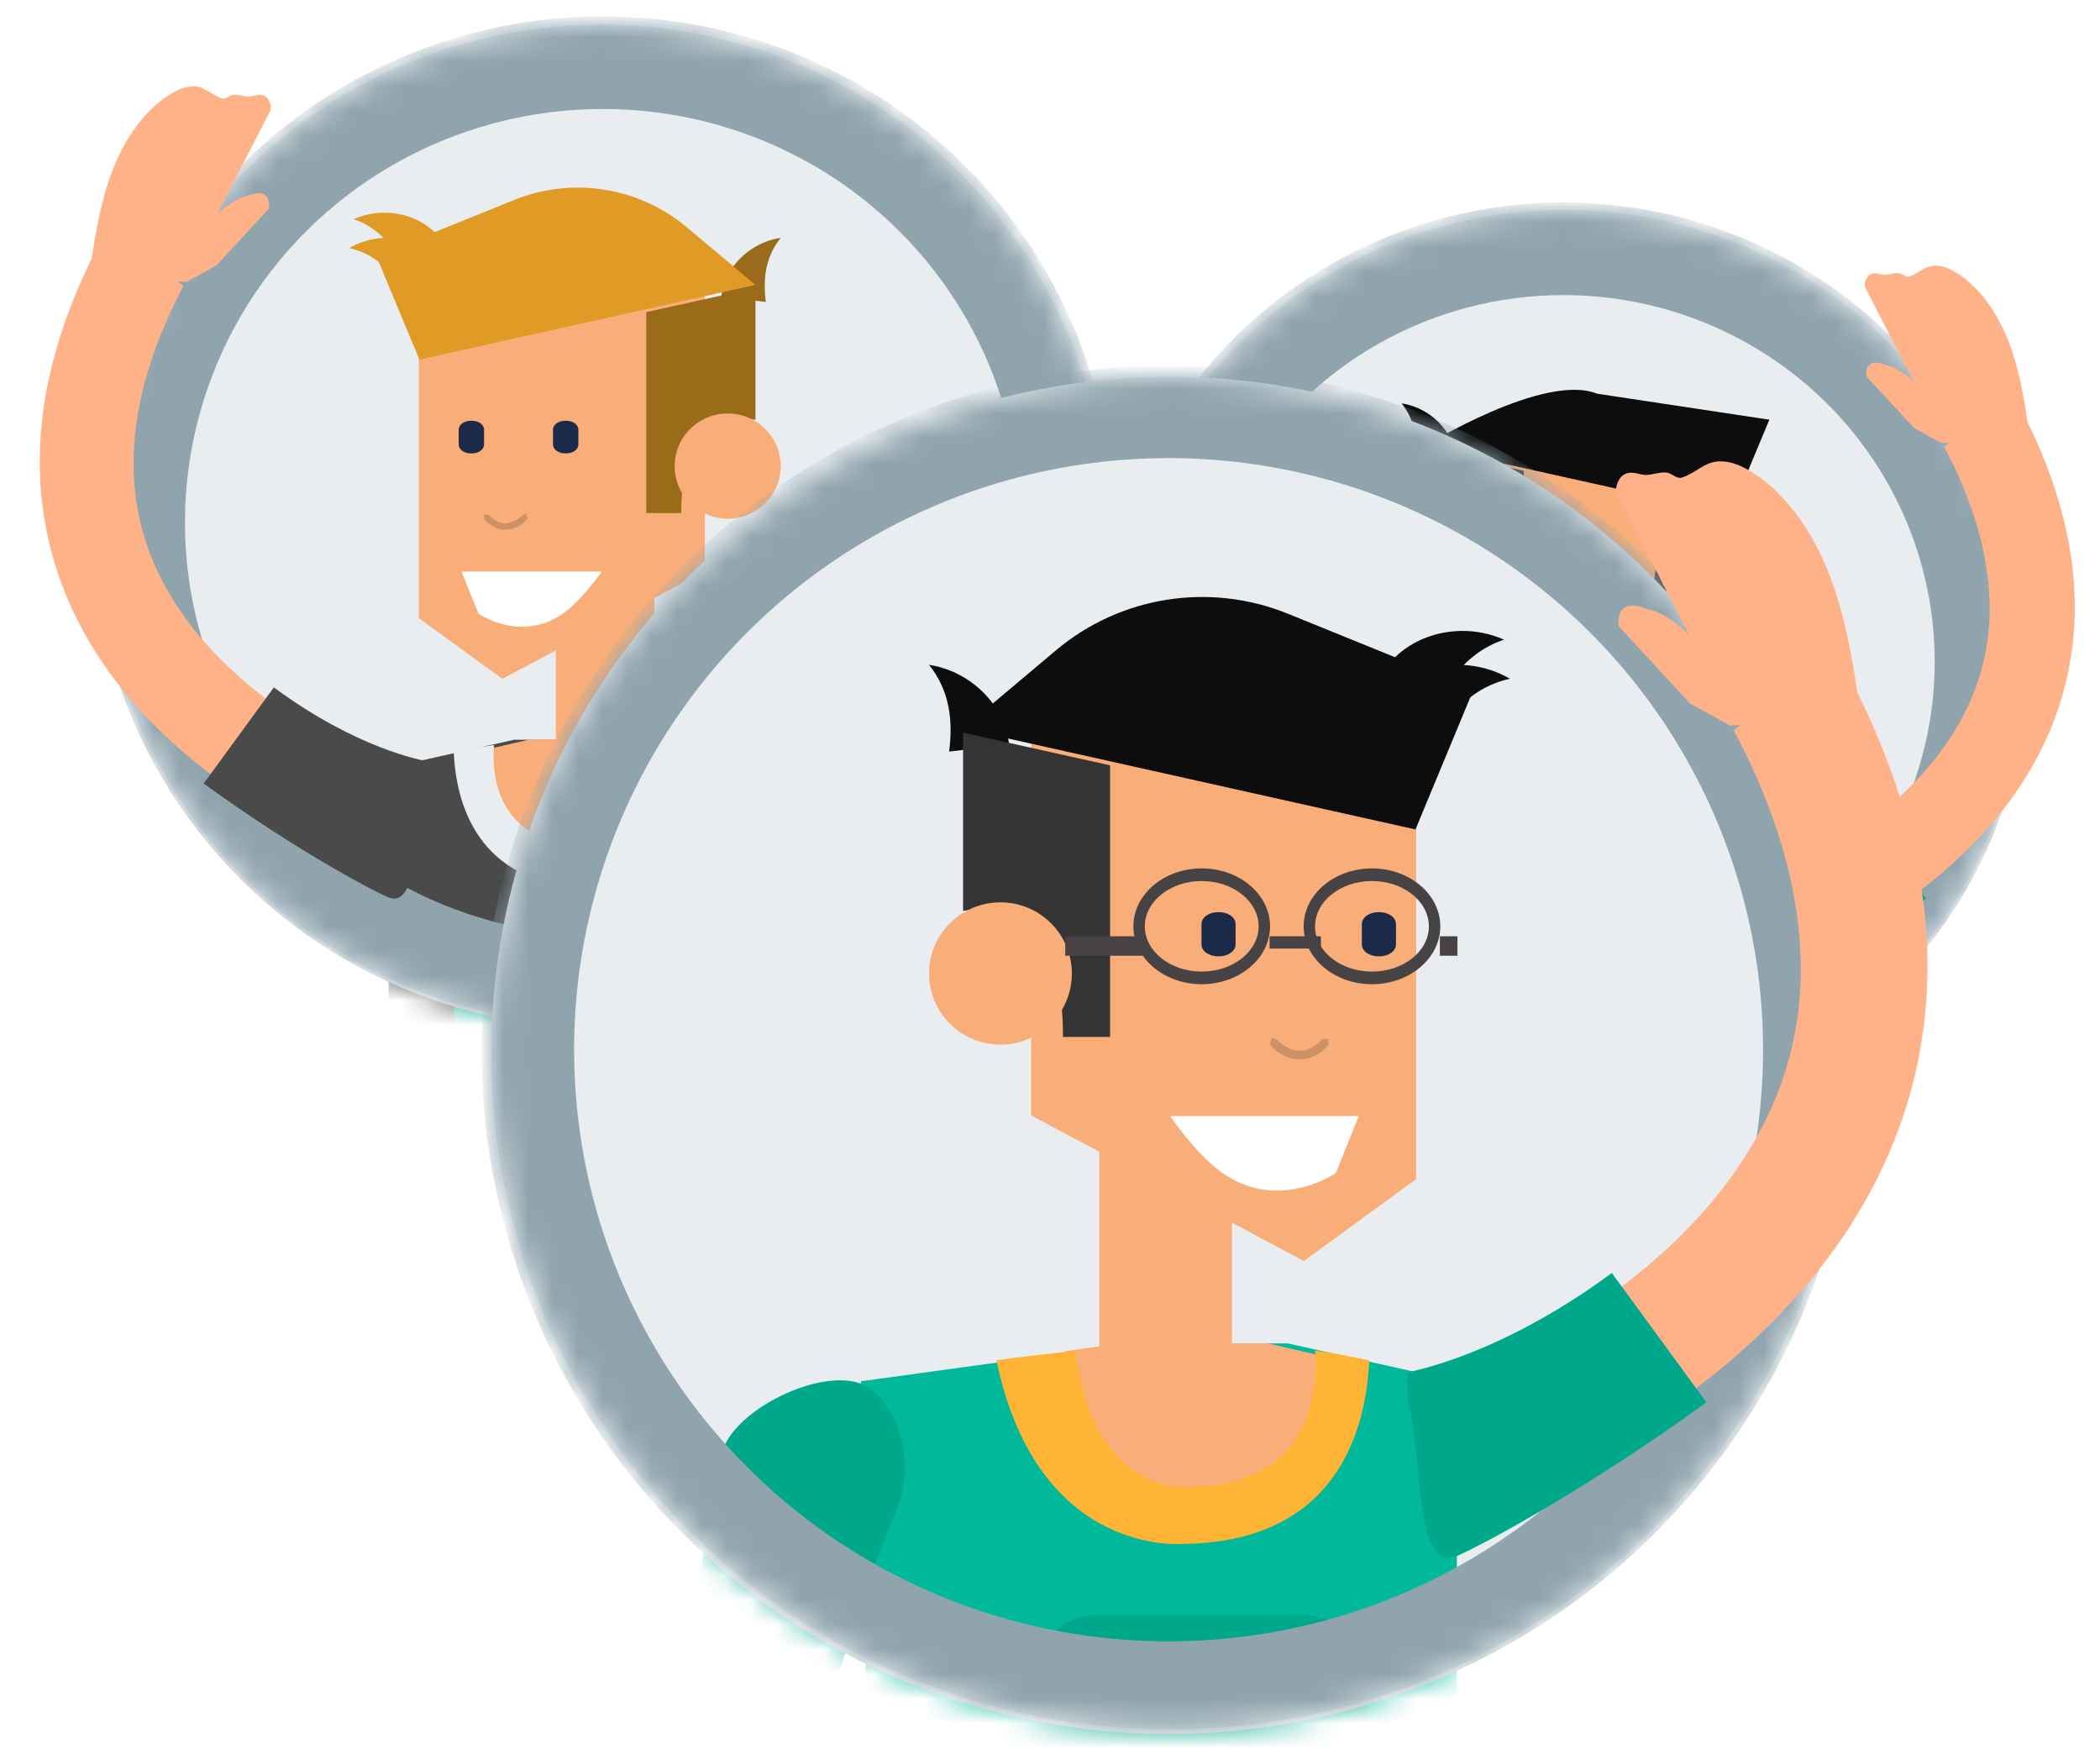 <?xml version="1.0" encoding="UTF-8"?>
<svg width="85px" height="71px" viewBox="0 0 85 71" version="1.1" xmlns="http://www.w3.org/2000/svg" xmlns:xlink="http://www.w3.org/1999/xlink">
    <!-- Generator: Sketch 43.2 (39069) - http://www.bohemiancoding.com/sketch -->
    <title>promo-warmed-up-leads-icon</title>
    <desc>Created with Sketch.</desc>
    <defs>
        <filter x="-3.9%" y="-2.4%" width="107.8%" height="109.5%" filterUnits="objectBoundingBox" id="filter-1">
            <feOffset dx="0" dy="1" in="SourceAlpha" result="shadowOffsetOuter1"></feOffset>
            <feGaussianBlur stdDeviation="0.5" in="shadowOffsetOuter1" result="shadowBlurOuter1"></feGaussianBlur>
            <feColorMatrix values="0 0 0 0 0   0 0 0 0 0   0 0 0 0 0  0 0 0 0.25 0" type="matrix" in="shadowBlurOuter1" result="shadowMatrixOuter1"></feColorMatrix>
            <feMerge>
                <feMergeNode in="shadowMatrixOuter1"></feMergeNode>
                <feMergeNode in="SourceGraphic"></feMergeNode>
            </feMerge>
        </filter>
        <ellipse id="path-2" cx="20.413" cy="20.25" rx="20.413" ry="20.25"></ellipse>
        <filter x="-4.3%" y="-2.6%" width="108.7%" height="110.5%" filterUnits="objectBoundingBox" id="filter-4">
            <feOffset dx="0" dy="1" in="SourceAlpha" result="shadowOffsetOuter1"></feOffset>
            <feGaussianBlur stdDeviation="0.5" in="shadowOffsetOuter1" result="shadowBlurOuter1"></feGaussianBlur>
            <feColorMatrix values="0 0 0 0 0   0 0 0 0 0   0 0 0 0 0  0 0 0 0.25 0" type="matrix" in="shadowBlurOuter1" result="shadowMatrixOuter1"></feColorMatrix>
            <feMerge>
                <feMergeNode in="shadowMatrixOuter1"></feMergeNode>
                <feMergeNode in="SourceGraphic"></feMergeNode>
            </feMerge>
        </filter>
        <ellipse id="path-5" cx="18.557" cy="18.375" rx="18.557" ry="18.375"></ellipse>
        <filter x="-2.9%" y="-1.8%" width="105.9%" height="107.3%" filterUnits="objectBoundingBox" id="filter-7">
            <feOffset dx="0" dy="1" in="SourceAlpha" result="shadowOffsetOuter1"></feOffset>
            <feGaussianBlur stdDeviation="0.5" in="shadowOffsetOuter1" result="shadowBlurOuter1"></feGaussianBlur>
            <feColorMatrix values="0 0 0 0 0   0 0 0 0 0   0 0 0 0 0  0 0 0 0.25 0" type="matrix" in="shadowBlurOuter1" result="shadowMatrixOuter1"></feColorMatrix>
            <feMerge>
                <feMergeNode in="shadowMatrixOuter1"></feMergeNode>
                <feMergeNode in="SourceGraphic"></feMergeNode>
            </feMerge>
        </filter>
        <ellipse id="path-8" cx="27.479" cy="27.375" rx="27.479" ry="27.375"></ellipse>
    </defs>
    <g id="Website" stroke="none" stroke-width="1" fill="none" fill-rule="evenodd">
        <g id="Landingpage" transform="translate(-729, -763)">
            <g id="promo-warmed-up-leads-icon" transform="translate(722, 762)">
                <g id="promo-warmed-up-leads">
                    <g id="Group-17-Copy" filter="url(#filter-1)" transform="translate(26.264, 21) scale(-1, 1) translate(-26.264, -21) translate(0.764, 0)">
                        <g id="Warmedup" transform="translate(0, 1)">
                            <g id="Sad_avatar">
                                <mask id="mask-3" fill="white">
                                    <use xlink:href="#path-2"></use>
                                </mask>
                                <use id="Mask" fill="#E9EDF0" xlink:href="#path-2"></use>
                                <g id="Group-6" mask="url(#mask-3)">
                                    <g transform="translate(-0.475, -1.413)">
                                        <g id="Group-12" stroke="none" stroke-width="1" fill="none" fill-rule="evenodd" transform="translate(28.736, 32.738) scale(-1, 1) rotate(5) translate(-28.736, -32.738) translate(3.736, 2.238)">
                                            <g id="Group-15" transform="translate(13.738, 17.1) scale(-1, 1) rotate(-93) translate(-13.738, -17.1) translate(-2.64, 4.385)"></g>
                                            <path d="M48.755,55.509 L44.567,56.25 C44.882,56.08 45.351,55.775 45.563,55.376 C45.563,55.376 46.191,54.708 45.347,54.521 L42.8,55.729 L41.9,56.589 L41.071,59.971 L41.239,60.004 C41.398,60.034 41.559,60.061 41.718,60.087 C42.236,60.169 42.757,60.234 43.276,60.277 C44.469,60.376 45.699,60.335 46.811,59.937 C47.332,59.75 47.865,59.483 48.293,59.102 C48.505,58.914 48.719,58.68 48.804,58.377 C48.915,57.985 48.682,57.682 48.682,57.29 C48.681,57.166 48.841,57.078 48.9,56.994 C49.017,56.825 48.971,56.564 49.042,56.372 C49.105,56.199 49.276,56.057 49.213,55.827 C49.163,55.647 48.918,55.478 48.755,55.509" id="Fill-896" fill="#FFB288"></path>
                                        </g>
                                        <polyline id="Fill-904" stroke="none" fill="#003071" fill-rule="evenodd" points="26.841 109.58 21.957 109.602 21.829 67.938 26.713 67.938 26.841 109.58"></polyline>
                                        <polyline id="Fill-911" stroke="none" fill="#004A8B" fill-rule="evenodd" points="16.601 109.58 11.716 109.602 11.589 67.938 16.474 67.938 16.601 109.58"></polyline>
                                        <path d="M29.509,62.859 C29.546,66.785 26.679,69.996 24.402,69.969 L12.101,69.823 L12.101,62.859 L29.509,62.859 Z" id="Fill-912" stroke="none" fill="#0D2364" fill-rule="evenodd"></path>
                                        <polyline id="Fill-915" stroke="none" fill="#4A4A4B" fill-rule="evenodd" points="29.507 62.859 12.117 62.859 11.588 31.487 19.875 30.353 24.424 30.353 29.507 31.487 29.507 62.859"></polyline>
                                        <path d="M17.733,30.589 L19.394,30.353 L23.812,30.353 L25.435,30.728 C25.435,30.728 26.075,34.834 21.719,34.899 C21.719,34.899 18.3,35.109 17.733,30.589" id="Fill-916" stroke="none" fill="#F9AE79" fill-rule="evenodd"></path>
                                        <path d="M17.733,30.589 L19.394,30.353 L23.812,30.353 L25.435,30.728 C25.435,30.728 26.075,34.834 21.719,34.899 C21.719,34.899 18.3,35.109 17.733,30.589" id="Fill-917" stroke="none" fill="#F9AE79" fill-rule="evenodd"></path>
                                        <path d="M14.241,12.635 L16.042,12.42 C15.999,12.048 15.87,11.682 15.675,11.371 C15.226,10.658 14.469,10.162 13.637,10.037 C14.264,10.821 14.36,11.704 14.241,12.635" id="Fill-918" stroke="none" fill="#9A6B1A" fill-rule="evenodd"></path>
                                        <path d="M31.103,10.453 C30.334,10.006 29.384,9.914 28.551,10.205 C27.768,10.478 27.059,11.154 26.958,12.012 C26.897,12.527 27.145,13.197 27.587,13.468 C28.411,13.974 28.256,13.473 28.554,12.857 C29.112,11.704 29.818,10.741 31.103,10.453" id="Fill-919" stroke="none" fill="#DF9B26" fill-rule="evenodd"></path>
                                        <path d="M30.924,9.284 C30.117,8.923 29.164,8.935 28.362,9.316 C27.608,9.674 26.968,10.423 26.949,11.289 C26.938,11.807 27.247,12.446 27.714,12.667 C28.58,13.08 28.379,12.599 28.617,11.954 C29.062,10.746 29.673,9.711 30.924,9.284" id="Fill-920" stroke="none" fill="#DF9B26" fill-rule="evenodd"></path>
                                        <polyline id="Fill-921" stroke="none" fill="#F9AE79" fill-rule="evenodd" points="16.709 11.085 28.285 11.053 28.285 25.434 24.906 27.888 16.709 23.527 16.709 11.085"></polyline>
                                        <path d="M14.661,11.943 L28.264,14.966 L30.013,10.765 L24.424,8.505 C22.075,7.557 19.388,7.979 17.45,9.604 L14.661,11.943" id="Fill-922" stroke="none" fill="#DF9B26" fill-rule="evenodd"></path>
                                        <polygon id="Fill-923" stroke="none" fill="#F9AE79" fill-rule="evenodd" points="18.757 31.496 22.742 31.496 22.742 23.243 18.757 23.243"></polygon>
                                        <path d="M19.081,13.046 L14.661,12.069 L14.661,17.406 C15.171,17.303 15.734,17.403 16.183,17.676 C16.866,18.091 17.302,18.827 17.501,19.597 C17.634,20.112 17.667,20.645 17.663,21.179 L19.081,21.179 L19.081,13.046" id="Fill-924" stroke="none" fill="#9A6B18" fill-rule="evenodd"></path>
                                        <path d="M17.931,19.345 C17.895,20.52 16.904,21.444 15.718,21.407 C14.532,21.371 13.601,20.388 13.638,19.212 C13.675,18.037 14.666,17.112 15.851,17.149 C17.037,17.186 17.969,18.169 17.931,19.345" id="Fill-925" stroke="none" fill="#F9AE79" fill-rule="evenodd"></path>
                                        <path d="M24.785,21.854 L24.573,21.832 C24.197,21.748 23.905,21.462 23.877,21.382 L23.954,21.211 L24.105,21.265 C24.151,21.322 24.413,21.572 24.75,21.589 C24.761,21.589 24.773,21.59 24.784,21.59 C25.024,21.59 25.248,21.474 25.461,21.244 L25.641,21.241 L25.644,21.427 C25.336,21.762 25.03,21.854 24.785,21.854" id="Fill-931" stroke="none" fill="#CD9167" fill-rule="evenodd"></path>
                                        <path d="M26.181,18.764 L26.136,18.764 C25.865,18.764 25.646,18.604 25.646,18.407 L25.646,17.799 C25.646,17.602 25.865,17.443 26.136,17.443 L26.181,17.443 C26.452,17.443 26.672,17.602 26.672,17.799 L26.672,18.407 C26.672,18.604 26.452,18.764 26.181,18.764" id="Fill-933" stroke="none" fill="#1B2A49" fill-rule="evenodd"></path>
                                        <path d="M22.364,18.764 L22.319,18.764 C22.049,18.764 21.829,18.604 21.829,18.407 L21.829,17.799 C21.829,17.602 22.049,17.443 22.319,17.443 L22.364,17.443 C22.636,17.443 22.855,17.602 22.855,17.799 L22.855,18.407 C22.855,18.604 22.636,18.764 22.364,18.764" id="Fill-935" stroke="none" fill="#1B2A49" fill-rule="evenodd"></path>
                                        <path d="M25.241,30.566 C25.302,31.145 25.504,34.586 21.513,34.645 C21.513,34.645 18.614,35.066 18.039,30.566 C17.419,30.654 16.273,30.764 15.666,30.86 C16.911,36.834 21.341,36.354 21.341,36.354 C26.007,36.277 26.791,32.783 26.872,30.86 C26.668,30.819 26.464,30.781 26.261,30.738 C25.922,30.667 25.581,30.617 25.241,30.566 Z" id="Fill-937" stroke="none" fill="#E9EDF0" fill-rule="evenodd"></path>
                                        <path d="M24.829,55.686 L18.731,55.686 C17.615,55.686 16.709,54.788 16.709,53.68 L16.709,40.485 C16.709,39.378 17.614,38.48 18.731,38.48 L24.829,38.48 C25.946,38.48 26.851,39.378 26.851,40.485 L26.851,53.68 C26.851,54.788 25.946,55.686 24.829,55.686" id="Fill-938" stroke="none" fill="#00A88B" fill-rule="evenodd"></path>
                                        <path d="M14.076,74.238 L12.528,69.982 C12.744,70.284 13.112,70.726 13.508,70.883 C13.508,70.883 14.227,71.434 14.211,70.522 L12.605,68.054 L11.659,67.25 L8.517,66.922 L8.525,67.102 C8.533,67.273 8.544,67.444 8.556,67.616 C8.595,68.17 8.649,68.723 8.723,69.271 C8.893,70.533 9.192,71.812 9.781,72.909 C10.056,73.424 10.405,73.939 10.829,74.326 C11.04,74.517 11.291,74.704 11.574,74.744 C11.941,74.797 12.158,74.507 12.501,74.444 C12.609,74.423 12.721,74.577 12.807,74.625 C12.98,74.72 13.198,74.632 13.381,74.674 C13.547,74.713 13.708,74.869 13.896,74.766 C14.043,74.685 14.138,74.403 14.076,74.238" id="Fill-947" stroke="none" fill="#FFB288" fill-rule="evenodd"></path>
                                        <path d="M5.923,70.976 C2.717,49.524 9.578,35.945 9.859,35.343 C10.465,34.047 11.474,32.835 12.503,33.598 C13.534,34.361 13.877,36.033 13.272,37.33 C13.21,37.461 7.23,50.578 10.198,70.136 L10.211,70.299 C8.781,70.519 7.359,70.802 5.923,70.976 Z" id="Fill-948" stroke="none" fill="#FFB288" fill-rule="evenodd" transform="translate(9.321, 52.168) rotate(-8) translate(-9.321, -52.168) "></path>
                                        <path d="M11.845,31.7 C10.815,30.937 8.1,32.104 7.493,33.401 C7.354,33.698 6.712,37.701 5.445,43.935 L9.7,45.042 C10.816,39.656 12.585,35.495 12.613,35.432 C13.219,34.135 12.875,32.463 11.845,31.7 Z" id="Fill-949" stroke="none" fill="#00A88B" fill-rule="evenodd"></path>
                                        <ellipse id="Oval" stroke="#90A4AE" stroke-width="3.75" fill="none" cx="20.84" cy="21.561" rx="18.786" ry="18.612"></ellipse>
                                    </g>
                                </g>
                            </g>
                            <path d="M23.25,22.134 L26.086,22.134 L25.395,23.839 C25.395,23.839 23.64,25.059 21.918,23.788 C21.149,23.222 20.413,22.134 20.413,22.134 L23.25,22.134 Z" id="Fill-932" fill="#FFFFFF"></path>
                        </g>
                        <g id="Group-16" transform="translate(33.877, 18.195) rotate(-113) translate(-33.877, -18.195) translate(19.877, 6.195)" fill="#FFB288">
                            <path d="M18.177,18.543 C13.849,18.528 10.487,17.33 8.243,14.948 C4.034,10.477 4.779,3.198 4.795,3.051 C4.915,2.015 4.175,1.077 3.138,0.955 C2.113,0.833 1.161,1.574 1.041,2.612 C0.997,2.982 0.04,11.724 5.471,17.518 C8.468,20.715 12.743,22.336 18.193,22.354 C18.457,21.091 18.444,19.828 18.177,18.543" id="Fill-895" transform="translate(9.667, 11.648) rotate(-5) translate(-9.667, -11.648) "></path>
                            <path d="M21.091,19.642 C20.904,19.289 20.57,18.763 20.125,18.52 C20.125,18.52 19.385,17.811 19.157,18.743 L20.469,21.591 L21.42,22.606 L25.215,23.591 L25.255,23.405 C25.292,23.23 25.325,23.052 25.358,22.875 C25.461,22.302 25.544,21.727 25.602,21.152 C25.737,19.831 25.715,18.467 25.288,17.226 C25.087,16.644 24.797,16.048 24.376,15.566 C24.168,15.327 23.909,15.085 23.57,14.985 C23.13,14.855 22.783,15.106 22.342,15.099 C22.202,15.098 22.107,14.919 22.013,14.851 C21.825,14.719 21.53,14.765 21.315,14.682 C21.121,14.609 20.965,14.416 20.704,14.482 C20.5,14.534 20.306,14.802 20.337,14.983 L21.091,19.642 Z" id="Fill-896" transform="translate(22.416, 19.03) rotate(95) translate(-22.416, -19.03) "></path>
                        </g>
                        <path d="M33.533,28.381 C31.804,28.164 28.745,26.556 28.607,27.841 C28.576,28.123 28.806,31.721 29.925,36.582 L34.617,35.488 C33.637,31.401 34.256,28.806 34.268,28.691" id="Fill-897" fill="#4A4A4B" transform="translate(31.611, 31.965) rotate(-113) translate(-31.611, -31.965) "></path>
                    </g>
                    <g id="Group-17-Copy-2" filter="url(#filter-4)" transform="translate(51.764, 8)">
                        <g id="Warmedup" transform="translate(0, 0.5)">
                            <g id="Sad_avatar">
                                <mask id="mask-6" fill="white">
                                    <use xlink:href="#path-5"></use>
                                </mask>
                                <use id="Mask" fill="#E9EDF0" xlink:href="#path-5"></use>
                                <g id="Group-6" mask="url(#mask-6)">
                                    <g transform="translate(-0.432, -1.282)">
                                        <g id="Group-12" stroke="none" stroke-width="1" fill="none" fill-rule="evenodd" transform="translate(26.334, 29.511) scale(-1, 1) rotate(5) translate(-26.334, -29.511) translate(3.834, 2.011)">
                                            <g id="Group-15" transform="translate(12.489, 15.516) scale(-1, 1) rotate(-93) translate(-12.489, -15.516) translate(-2.4, 3.979)"></g>
                                            <path d="M44.323,50.369 L40.515,51.042 C40.802,50.887 41.229,50.611 41.421,50.248 C41.421,50.248 41.992,49.643 41.225,49.472 L38.909,50.569 L38.091,51.349 L37.337,54.418 L37.49,54.448 C37.634,54.475 37.781,54.499 37.926,54.523 C38.397,54.598 38.87,54.657 39.342,54.696 C40.426,54.785 41.544,54.748 42.555,54.387 C43.029,54.217 43.514,53.975 43.903,53.629 C44.096,53.459 44.29,53.247 44.367,52.972 C44.468,52.616 44.257,52.341 44.257,51.985 C44.256,51.873 44.401,51.793 44.455,51.717 C44.561,51.564 44.519,51.327 44.583,51.153 C44.641,50.995 44.797,50.867 44.739,50.658 C44.693,50.495 44.471,50.342 44.323,50.369" id="Fill-896" fill="#FFB288"></path>
                                        </g>
                                        <polyline id="Fill-904" stroke="none" fill="#003071" fill-rule="evenodd" points="24.401 99.434 19.961 99.454 19.844 61.647 24.285 61.647 24.401 99.434"></polyline>
                                        <polyline id="Fill-911" stroke="none" fill="#004A8B" fill-rule="evenodd" points="15.091 99.434 10.651 99.454 10.536 61.647 14.976 61.647 15.091 99.434"></polyline>
                                        <path d="M26.826,57.038 C26.86,60.601 24.254,63.515 22.184,63.49 L11.001,63.358 L11.001,57.038 L26.826,57.038 Z" id="Fill-912" stroke="none" fill="#0D2364" fill-rule="evenodd"></path>
                                        <polyline id="Fill-915" stroke="none" fill="#00B99A" fill-rule="evenodd" points="26.825 57.038 11.015 57.038 10.534 28.572 18.069 27.543 22.204 27.543 26.825 28.572 26.825 57.038"></polyline>
                                        <path d="M16.121,27.757 L17.631,27.543 L21.648,27.543 L23.123,27.883 C23.123,27.883 23.705,31.609 19.745,31.668 C19.745,31.668 16.637,31.858 16.121,27.757" id="Fill-916" stroke="none" fill="#F9AE79" fill-rule="evenodd"></path>
                                        <path d="M16.121,27.757 L17.631,27.543 L21.648,27.543 L23.123,27.883 C23.123,27.883 23.705,31.609 19.745,31.668 C19.745,31.668 16.637,31.858 16.121,27.757" id="Fill-917" stroke="none" fill="#F9AE79" fill-rule="evenodd"></path>
                                        <path d="M12.947,11.465 L14.584,11.27 C14.545,10.932 14.428,10.6 14.25,10.318 C13.842,9.671 13.153,9.221 12.397,9.108 C12.967,9.819 13.055,10.621 12.947,11.465" id="Fill-918" stroke="none" fill="#0D0D0D" fill-rule="evenodd"></path>
                                        <polyline id="Fill-921" stroke="none" fill="#F9AE79" fill-rule="evenodd" points="15.19 10.058 25.714 10.03 25.714 23.079 22.642 25.306 15.19 21.349 15.19 10.058"></polyline>
                                        <path d="M25.695,13.58 L27.285,9.769 L20.307,8.715 C18.171,7.854 13.328,10.837 13.328,10.837 L25.695,13.58 Z" id="Fill-922" stroke="none" fill="#0D0D0D" fill-rule="evenodd"></path>
                                        <polygon id="Fill-923" stroke="none" fill="#F9AE79" fill-rule="evenodd" points="17.052 28.58 20.675 28.58 20.675 21.091 17.052 21.091"></polygon>
                                        <path d="M17.346,11.838 L13.328,10.951 L13.328,15.794 C13.792,15.701 14.304,15.792 14.712,16.039 C15.332,16.416 15.729,17.084 15.91,17.782 C16.031,18.25 16.061,18.734 16.058,19.218 L17.346,19.218 L17.346,11.838" id="Fill-924" stroke="none" fill="#343434" fill-rule="evenodd"></path>
                                        <path d="M16.301,17.554 C16.268,18.62 15.367,19.458 14.289,19.425 C13.211,19.392 12.365,18.501 12.398,17.433 C12.432,16.367 13.333,15.528 14.41,15.561 C15.488,15.594 16.335,16.487 16.301,17.554" id="Fill-925" stroke="none" fill="#F9AE79" fill-rule="evenodd"></path>
                                        <path d="M19.851,14.981 C18.993,14.981 18.295,15.533 18.295,16.212 C18.295,16.89 18.993,17.441 19.851,17.441 C20.708,17.441 21.406,16.89 21.406,16.212 C21.406,15.533 20.708,14.981 19.851,14.981 Z M19.851,17.784 C18.82,17.784 17.983,17.079 17.983,16.212 C17.983,15.344 18.82,14.638 19.851,14.638 C20.88,14.638 21.718,15.344 21.718,16.212 C21.718,17.079 20.88,17.784 19.851,17.784 L19.851,17.784 Z" id="Fill-926" stroke="none" fill="#474344" fill-rule="evenodd"></path>
                                        <path d="M24.504,14.981 C23.647,14.981 22.949,15.533 22.949,16.212 C22.949,16.89 23.647,17.441 24.504,17.441 C25.363,17.441 26.06,16.89 26.06,16.212 C26.06,15.533 25.363,14.981 24.504,14.981 Z M24.504,17.784 C23.475,17.784 22.637,17.079 22.637,16.212 C22.637,15.344 23.475,14.638 24.504,14.638 C25.535,14.638 26.373,15.344 26.373,16.212 C26.373,17.079 25.535,17.784 24.504,17.784 L24.504,17.784 Z" id="Fill-927" stroke="none" fill="#474344" fill-rule="evenodd"></path>
                                        <polygon id="Fill-928" stroke="none" fill="#474344" fill-rule="evenodd" points="21.706 16.816 23.11 16.816 23.11 16.482 21.706 16.482"></polygon>
                                        <polygon id="Fill-929" stroke="none" fill="#474344" fill-rule="evenodd" points="16.121 17.011 18.27 17.011 18.27 16.482 16.121 16.482"></polygon>
                                        <polygon id="Fill-930" stroke="none" fill="#474344" fill-rule="evenodd" points="26.361 17.011 26.842 17.011 26.842 16.482 26.361 16.482"></polygon>
                                        <path d="M22.532,19.831 L22.339,19.81 C21.998,19.735 21.732,19.475 21.706,19.402 L21.776,19.247 L21.914,19.296 C21.956,19.348 22.194,19.574 22.5,19.59 C22.51,19.59 22.521,19.591 22.531,19.591 C22.749,19.591 22.953,19.486 23.146,19.277 L23.31,19.274 L23.313,19.443 C23.033,19.747 22.754,19.831 22.532,19.831" id="Fill-931" stroke="none" fill="#CD9167" fill-rule="evenodd"></path>
                                        <path d="M24.715,17.026 L24.674,17.026 C24.428,17.026 24.228,16.881 24.228,16.702 L24.228,16.151 C24.228,15.972 24.428,15.828 24.674,15.828 L24.715,15.828 C24.961,15.828 25.161,15.972 25.161,16.151 L25.161,16.702 C25.161,16.881 24.961,17.026 24.715,17.026" id="Fill-933" stroke="none" fill="#1B2A49" fill-rule="evenodd"></path>
                                        <path d="M20.331,17.026 L20.29,17.026 C20.045,17.026 19.844,16.881 19.844,16.702 L19.844,16.151 C19.844,15.972 20.045,15.828 20.29,15.828 L20.331,15.828 C20.578,15.828 20.777,15.972 20.777,16.151 L20.777,16.702 C20.777,16.881 20.578,17.026 20.331,17.026" id="Fill-935" stroke="none" fill="#1B2A49" fill-rule="evenodd"></path>
                                        <path d="M22.946,27.735 C23.002,28.261 23.185,31.384 19.558,31.437 C19.558,31.437 16.922,31.819 16.399,27.735 C15.835,27.816 14.794,27.915 14.242,28.003 C15.373,33.423 19.401,32.987 19.401,32.987 C23.642,32.918 24.355,29.748 24.429,28.003 C24.244,27.966 24.058,27.931 23.873,27.892 C23.565,27.828 23.255,27.782 22.946,27.735 Z" id="Fill-937" stroke="none" fill="#FFB435" fill-rule="evenodd"></path>
                                        <path d="M22.572,50.53 L17.029,50.53 C16.014,50.53 15.19,49.715 15.19,48.71 L15.19,36.736 C15.19,35.731 16.013,34.917 17.029,34.917 L22.572,34.917 C23.587,34.917 24.41,35.731 24.41,36.736 L24.41,48.71 C24.41,49.715 23.587,50.53 22.572,50.53" id="Fill-938" stroke="none" fill="#00A88B" fill-rule="evenodd"></path>
                                        <path d="M12.797,67.364 L11.389,63.503 C11.586,63.776 11.92,64.177 12.28,64.32 C12.28,64.32 12.934,64.82 12.919,63.992 L11.459,61.753 L10.599,61.023 L7.743,60.725 L7.75,60.888 C7.757,61.044 7.767,61.199 7.778,61.355 C7.814,61.858 7.863,62.36 7.93,62.857 C8.085,64.002 8.356,65.163 8.892,66.158 C9.142,66.625 9.459,67.093 9.845,67.444 C10.037,67.617 10.265,67.787 10.522,67.824 C10.856,67.872 11.052,67.608 11.364,67.551 C11.463,67.532 11.564,67.672 11.642,67.715 C11.8,67.801 11.998,67.721 12.165,67.76 C12.316,67.795 12.462,67.937 12.633,67.843 C12.766,67.77 12.853,67.514 12.797,67.364" id="Fill-947" stroke="none" fill="#FFB288" fill-rule="evenodd"></path>
                                        <path d="M5.384,64.404 C2.47,44.939 8.707,32.617 8.963,32.07 C9.514,30.894 10.431,29.795 11.366,30.487 C12.303,31.179 12.615,32.696 12.065,33.873 C12.009,33.992 6.573,45.895 9.271,63.642 L9.283,63.79 C7.982,63.989 6.69,64.247 5.384,64.404 Z" id="Fill-948" stroke="none" fill="#FFB288" fill-rule="evenodd" transform="translate(8.474, 47.338) rotate(-8) translate(-8.474, -47.338) "></path>
                                        <path d="M10.768,28.765 C9.832,28.073 7.363,29.132 6.812,30.308 C6.686,30.578 6.102,34.21 4.95,39.867 L8.818,40.871 C9.833,35.984 11.44,32.209 11.467,32.151 C12.018,30.974 11.705,29.457 10.768,28.765 Z" id="Fill-949" stroke="none" fill="#00A88B" fill-rule="evenodd"></path>
                                        <ellipse id="Oval" stroke="#90A4AE" stroke-width="3.75" fill="none" cx="18.946" cy="19.565" rx="16.907" ry="16.715"></ellipse>
                                    </g>
                                </g>
                            </g>
                            <path d="M21.136,20.084 L23.715,20.084 L23.087,21.631 C23.087,21.631 21.491,22.739 19.925,21.586 C19.226,21.072 18.557,20.084 18.557,20.084 L21.136,20.084 Z" id="Fill-932" fill="#FFFFFF"></path>
                        </g>
                        <g id="Group-16" transform="translate(30.525, 16.463) rotate(-113) translate(-30.525, -16.463) translate(18.025, 5.963)" fill="#FFB288">
                            <path d="M16.524,16.826 C12.59,16.813 9.534,15.725 7.494,13.564 C3.668,9.507 4.345,2.902 4.359,2.768 C4.468,1.828 3.795,0.977 2.853,0.866 C1.921,0.756 1.056,1.428 0.946,2.37 C0.906,2.706 0.036,10.638 4.973,15.896 C7.699,18.797 11.585,20.268 16.539,20.284 C16.779,19.138 16.768,17.992 16.524,16.826" id="Fill-895" transform="translate(8.788, 10.569) rotate(-5) translate(-8.788, -10.569) "></path>
                            <path d="M19.173,17.823 C19.004,17.503 18.7,17.025 18.295,16.805 C18.295,16.805 17.623,16.162 17.415,17.007 L18.608,19.592 L19.472,20.513 L22.923,21.406 L22.959,21.238 C22.993,21.079 23.023,20.918 23.053,20.757 C23.146,20.237 23.222,19.715 23.275,19.194 C23.397,17.995 23.377,16.757 22.989,15.631 C22.807,15.103 22.543,14.562 22.16,14.124 C21.971,13.908 21.736,13.688 21.427,13.597 C21.027,13.479 20.712,13.708 20.311,13.701 C20.184,13.7 20.097,13.537 20.012,13.476 C19.841,13.356 19.573,13.397 19.377,13.323 C19.201,13.256 19.059,13.081 18.822,13.141 C18.637,13.189 18.46,13.432 18.488,13.596 L19.173,17.823 Z" id="Fill-896" transform="translate(20.378, 17.268) rotate(95) translate(-20.378, -17.268) "></path>
                        </g>
                        <path d="M30.484,25.345 C28.913,25.149 26.132,23.69 26.006,24.856 C25.978,25.111 26.188,28.376 27.205,32.787 L31.47,31.795 C30.579,28.086 31.142,25.732 31.153,25.627" id="Fill-897" fill="#00A88B" transform="translate(28.737, 28.598) rotate(-113) translate(-28.737, -28.598) "></path>
                    </g>
                    <g id="Group-17" filter="url(#filter-7)" transform="translate(26.885, 15.25)">
                        <g id="Warmedup">
                            <g id="Sad_avatar">
                                <mask id="mask-9" fill="white">
                                    <use xlink:href="#path-8"></use>
                                </mask>
                                <use id="Mask" fill="#E9EDF0" xlink:href="#path-8"></use>
                                <g id="Group-6" mask="url(#mask-9)">
                                    <g transform="translate(-0.639, -1.91)">
                                        <g id="Group-12" stroke="none" stroke-width="1" fill="none" fill-rule="evenodd" transform="translate(38.816, 44.012) scale(-1, 1) rotate(5) translate(-38.816, -44.012) translate(5.316, 3.012)">
                                            <g id="Group-15" transform="translate(18.494, 23.116) scale(-1, 1) rotate(-93) translate(-18.494, -23.116) translate(-3.553, 5.927)"></g>
                                        </g>
                                        <polyline id="Fill-915" stroke="none" fill="#00B99A" fill-rule="evenodd" points="39.721 84.976 16.311 84.976 15.599 42.566 26.755 41.033 32.879 41.033 39.721 42.566 39.721 84.976"></polyline>
                                        <path d="M23.871,41.352 L26.107,41.033 L32.055,41.033 L34.24,41.54 C34.24,41.54 35.101,47.09 29.238,47.178 C29.238,47.178 24.635,47.462 23.871,41.352" id="Fill-916" stroke="none" fill="#F9AE79" fill-rule="evenodd"></path>
                                        <path d="M23.871,41.352 L26.107,41.033 L32.055,41.033 L34.24,41.54 C34.24,41.54 35.101,47.09 29.238,47.178 C29.238,47.178 24.635,47.462 23.871,41.352" id="Fill-917" stroke="none" fill="#F9AE79" fill-rule="evenodd"></path>
                                        <path d="M19.171,17.08 L21.596,16.791 C21.538,16.287 21.364,15.792 21.101,15.372 C20.497,14.408 19.477,13.738 18.358,13.569 C19.201,14.628 19.331,15.822 19.171,17.08" id="Fill-918" stroke="none" fill="#0D0D0D" fill-rule="evenodd"></path>
                                        <path d="M41.869,14.131 C40.834,13.527 39.556,13.402 38.434,13.796 C37.379,14.165 36.426,15.078 36.289,16.239 C36.208,16.935 36.541,17.84 37.137,18.206 C38.245,18.89 38.037,18.213 38.438,17.381 C39.189,15.823 40.139,14.521 41.869,14.131" id="Fill-919" stroke="none" fill="#0D0D0D" fill-rule="evenodd"></path>
                                        <path d="M41.628,12.55 C40.542,12.063 39.259,12.079 38.18,12.594 C37.165,13.077 36.304,14.091 36.277,15.261 C36.262,15.961 36.679,16.825 37.307,17.124 C38.473,17.682 38.203,17.032 38.523,16.16 C39.122,14.528 39.944,13.128 41.628,12.55" id="Fill-920" stroke="none" fill="#0D0D0D" fill-rule="evenodd"></path>
                                        <polyline id="Fill-921" stroke="none" fill="#F9AE79" fill-rule="evenodd" points="22.493 14.985 38.076 14.942 38.076 34.383 33.527 37.7 22.493 31.805 22.493 14.985"></polyline>
                                        <path d="M19.736,16.145 L38.048,20.231 L40.403,14.553 L32.878,11.498 C29.716,10.215 26.099,10.787 23.491,12.984 L19.736,16.145" id="Fill-922" stroke="none" fill="#0D0D0D" fill-rule="evenodd"></path>
                                        <polygon id="Fill-923" stroke="none" fill="#F9AE79" fill-rule="evenodd" points="25.25 42.578 30.615 42.578 30.615 31.421 25.25 31.421"></polygon>
                                        <path d="M25.685,17.636 L19.736,16.315 L19.736,23.53 C20.423,23.392 21.181,23.526 21.784,23.896 C22.704,24.456 23.291,25.451 23.558,26.492 C23.738,27.188 23.783,27.909 23.778,28.63 L25.685,28.63 L25.685,17.636" id="Fill-924" stroke="none" fill="#343434" fill-rule="evenodd"></path>
                                        <path d="M24.137,26.152 C24.089,27.741 22.755,28.989 21.159,28.939 C19.562,28.89 18.31,27.562 18.359,25.972 C18.409,24.383 19.743,23.133 21.338,23.183 C22.934,23.232 24.188,24.562 24.137,26.152" id="Fill-925" stroke="none" fill="#F9AE79" fill-rule="evenodd"></path>
                                        <path d="M29.395,22.319 C28.124,22.319 27.091,23.142 27.091,24.152 C27.091,25.163 28.124,25.984 29.395,25.984 C30.664,25.984 31.698,25.163 31.698,24.152 C31.698,23.142 30.664,22.319 29.395,22.319 Z M29.395,26.495 C27.869,26.495 26.628,25.445 26.628,24.152 C26.628,22.86 27.869,21.808 29.395,21.808 C30.919,21.808 32.16,22.86 32.16,24.152 C32.16,25.445 30.919,26.495 29.395,26.495 L29.395,26.495 Z" id="Fill-926" stroke="none" fill="#474344" fill-rule="evenodd"></path>
                                        <path d="M36.285,22.319 C35.016,22.319 33.982,23.142 33.982,24.152 C33.982,25.163 35.016,25.984 36.285,25.984 C37.556,25.984 38.589,25.163 38.589,24.152 C38.589,23.142 37.556,22.319 36.285,22.319 Z M36.285,26.495 C34.761,26.495 33.52,25.445 33.52,24.152 C33.52,22.86 34.761,21.808 36.285,21.808 C37.811,21.808 39.052,22.86 39.052,24.152 C39.052,25.445 37.811,26.495 36.285,26.495 L36.285,26.495 Z" id="Fill-927" stroke="none" fill="#474344" fill-rule="evenodd"></path>
                                        <polygon id="Fill-928" stroke="none" fill="#474344" fill-rule="evenodd" points="32.142 25.052 34.22 25.052 34.22 24.555 32.142 24.555"></polygon>
                                        <polygon id="Fill-929" stroke="none" fill="#474344" fill-rule="evenodd" points="23.871 25.343 27.054 25.343 27.054 24.555 23.871 24.555"></polygon>
                                        <polygon id="Fill-930" stroke="none" fill="#474344" fill-rule="evenodd" points="39.034 25.343 39.746 25.343 39.746 24.555 39.034 24.555"></polygon>
                                        <path d="M33.364,29.544 L33.079,29.513 C32.573,29.401 32.18,29.013 32.142,28.905 L32.245,28.674 L32.449,28.747 C32.511,28.824 32.864,29.162 33.318,29.185 C33.333,29.185 33.348,29.186 33.363,29.186 C33.686,29.186 33.988,29.03 34.274,28.718 L34.517,28.714 L34.521,28.967 C34.106,29.419 33.694,29.544 33.364,29.544" id="Fill-931" stroke="none" fill="#CD9167" fill-rule="evenodd"></path>
                                        <path d="M36.597,25.366 L36.537,25.366 C36.172,25.366 35.877,25.15 35.877,24.883 L35.877,24.062 C35.877,23.796 36.172,23.58 36.537,23.58 L36.597,23.58 C36.961,23.58 37.258,23.796 37.258,24.062 L37.258,24.883 C37.258,25.15 36.961,25.366 36.597,25.366" id="Fill-933" stroke="none" fill="#1B2A49" fill-rule="evenodd"></path>
                                        <path d="M30.106,25.366 L30.045,25.366 C29.681,25.366 29.385,25.15 29.385,24.883 L29.385,24.062 C29.385,23.796 29.681,23.58 30.045,23.58 L30.106,23.58 C30.471,23.58 30.766,23.796 30.766,24.062 L30.766,24.883 C30.766,25.15 30.471,25.366 30.106,25.366" id="Fill-935" stroke="none" fill="#1B2A49" fill-rule="evenodd"></path>
                                        <path d="M33.978,41.32 C34.061,42.103 34.332,46.755 28.96,46.835 C28.96,46.835 25.057,47.403 24.284,41.32 C23.448,41.44 21.906,41.588 21.088,41.718 C22.765,49.794 28.729,49.145 28.729,49.145 C35.009,49.042 36.065,44.318 36.174,41.718 C35.899,41.663 35.625,41.611 35.351,41.554 C34.894,41.457 34.435,41.39 33.978,41.32 Z" id="Fill-937" stroke="none" fill="#FFB435" fill-rule="evenodd"></path>
                                        <path d="M33.424,75.279 L25.215,75.279 C23.713,75.279 22.493,74.065 22.493,72.567 L22.493,54.729 C22.493,53.233 23.711,52.019 25.215,52.019 L33.424,52.019 C34.928,52.019 36.146,53.233 36.146,54.729 L36.146,72.567 C36.146,74.065 34.928,75.279 33.424,75.279" id="Fill-938" stroke="none" fill="#00A88B" fill-rule="evenodd"></path>
                                        <path d="M7.973,95.949 C3.657,66.95 12.893,48.593 13.272,47.778 C14.088,46.026 15.445,44.388 16.831,45.419 C18.219,46.451 18.68,48.711 17.866,50.464 C17.783,50.642 9.733,68.374 13.728,94.813 L13.746,95.034 C11.82,95.331 9.907,95.714 7.973,95.949 Z" id="Fill-948" stroke="none" fill="#FFB288" fill-rule="evenodd" transform="translate(12.547, 70.524) rotate(-8) translate(-12.547, -70.524) "></path>
                                        <path d="M15.946,42.854 C14.559,41.823 10.903,43.4 10.087,45.153 C9.9,45.555 9.036,50.966 7.33,59.393 L13.058,60.89 C14.56,53.609 16.941,47.984 16.979,47.899 C17.795,46.146 17.332,43.885 15.946,42.854 Z" id="Fill-949" stroke="none" fill="#00A88B" fill-rule="evenodd"></path>
                                        <ellipse id="Oval" stroke="#90A4AE" stroke-width="3.75" fill="none" cx="28.054" cy="29.147" rx="25.937" ry="25.82"></ellipse>
                                    </g>
                                </g>
                            </g>
                            <path d="M31.298,29.922 L35.116,29.922 L34.186,32.226 C34.186,32.226 31.823,33.876 29.505,32.158 C28.47,31.393 27.479,29.922 27.479,29.922 L31.298,29.922 Z" id="Fill-932" fill="#FFFFFF"></path>
                        </g>
                        <g id="Group-16" transform="translate(45.533, 23.65) rotate(-113) translate(-45.533, -23.65) translate(27.033, 7.65)" fill="#FFB288">
                            <path d="M24.469,25.068 C18.643,25.048 14.118,23.427 11.096,20.208 C5.431,14.163 6.433,4.324 6.455,4.124 C6.616,2.724 5.62,1.456 4.224,1.291 C2.844,1.127 1.564,2.128 1.402,3.532 C1.342,4.031 0.054,15.849 7.364,23.682 C11.4,28.003 17.155,30.195 24.491,30.219 C24.846,28.511 24.829,26.804 24.469,25.068" id="Fill-895" transform="translate(13.013, 15.746) rotate(-5) translate(-13.013, -15.746) "></path>
                            <path d="M28.391,26.553 C28.141,26.076 27.691,25.364 27.091,25.036 C27.091,25.036 26.095,24.078 25.788,25.338 L27.554,29.188 L28.834,30.56 L33.943,31.891 L33.997,31.64 C34.047,31.403 34.091,31.163 34.136,30.924 C34.274,30.15 34.386,29.372 34.465,28.594 C34.645,26.809 34.616,24.964 34.041,23.287 C33.771,22.501 33.38,21.694 32.814,21.042 C32.534,20.72 32.186,20.393 31.729,20.257 C31.137,20.081 30.67,20.422 30.075,20.411 C29.887,20.41 29.759,20.168 29.633,20.077 C29.38,19.897 28.983,19.959 28.693,19.848 C28.432,19.749 28.222,19.489 27.871,19.578 C27.597,19.648 27.334,20.011 27.376,20.255 L28.391,26.553 Z" id="Fill-896" transform="translate(30.175, 25.725) rotate(95) translate(-30.175, -25.725) "></path>
                        </g>
                        <path d="M45.14,37.015 C42.814,36.722 38.695,34.548 38.509,36.285 C38.468,36.666 38.778,41.53 40.284,48.102 L46.6,46.623 C45.281,41.097 46.114,37.59 46.131,37.433" id="Fill-897" fill="#00A88B" transform="translate(42.553, 41.86) rotate(-113) translate(-42.553, -41.86) "></path>
                    </g>
                </g>
            </g>
        </g>
    </g>
</svg>